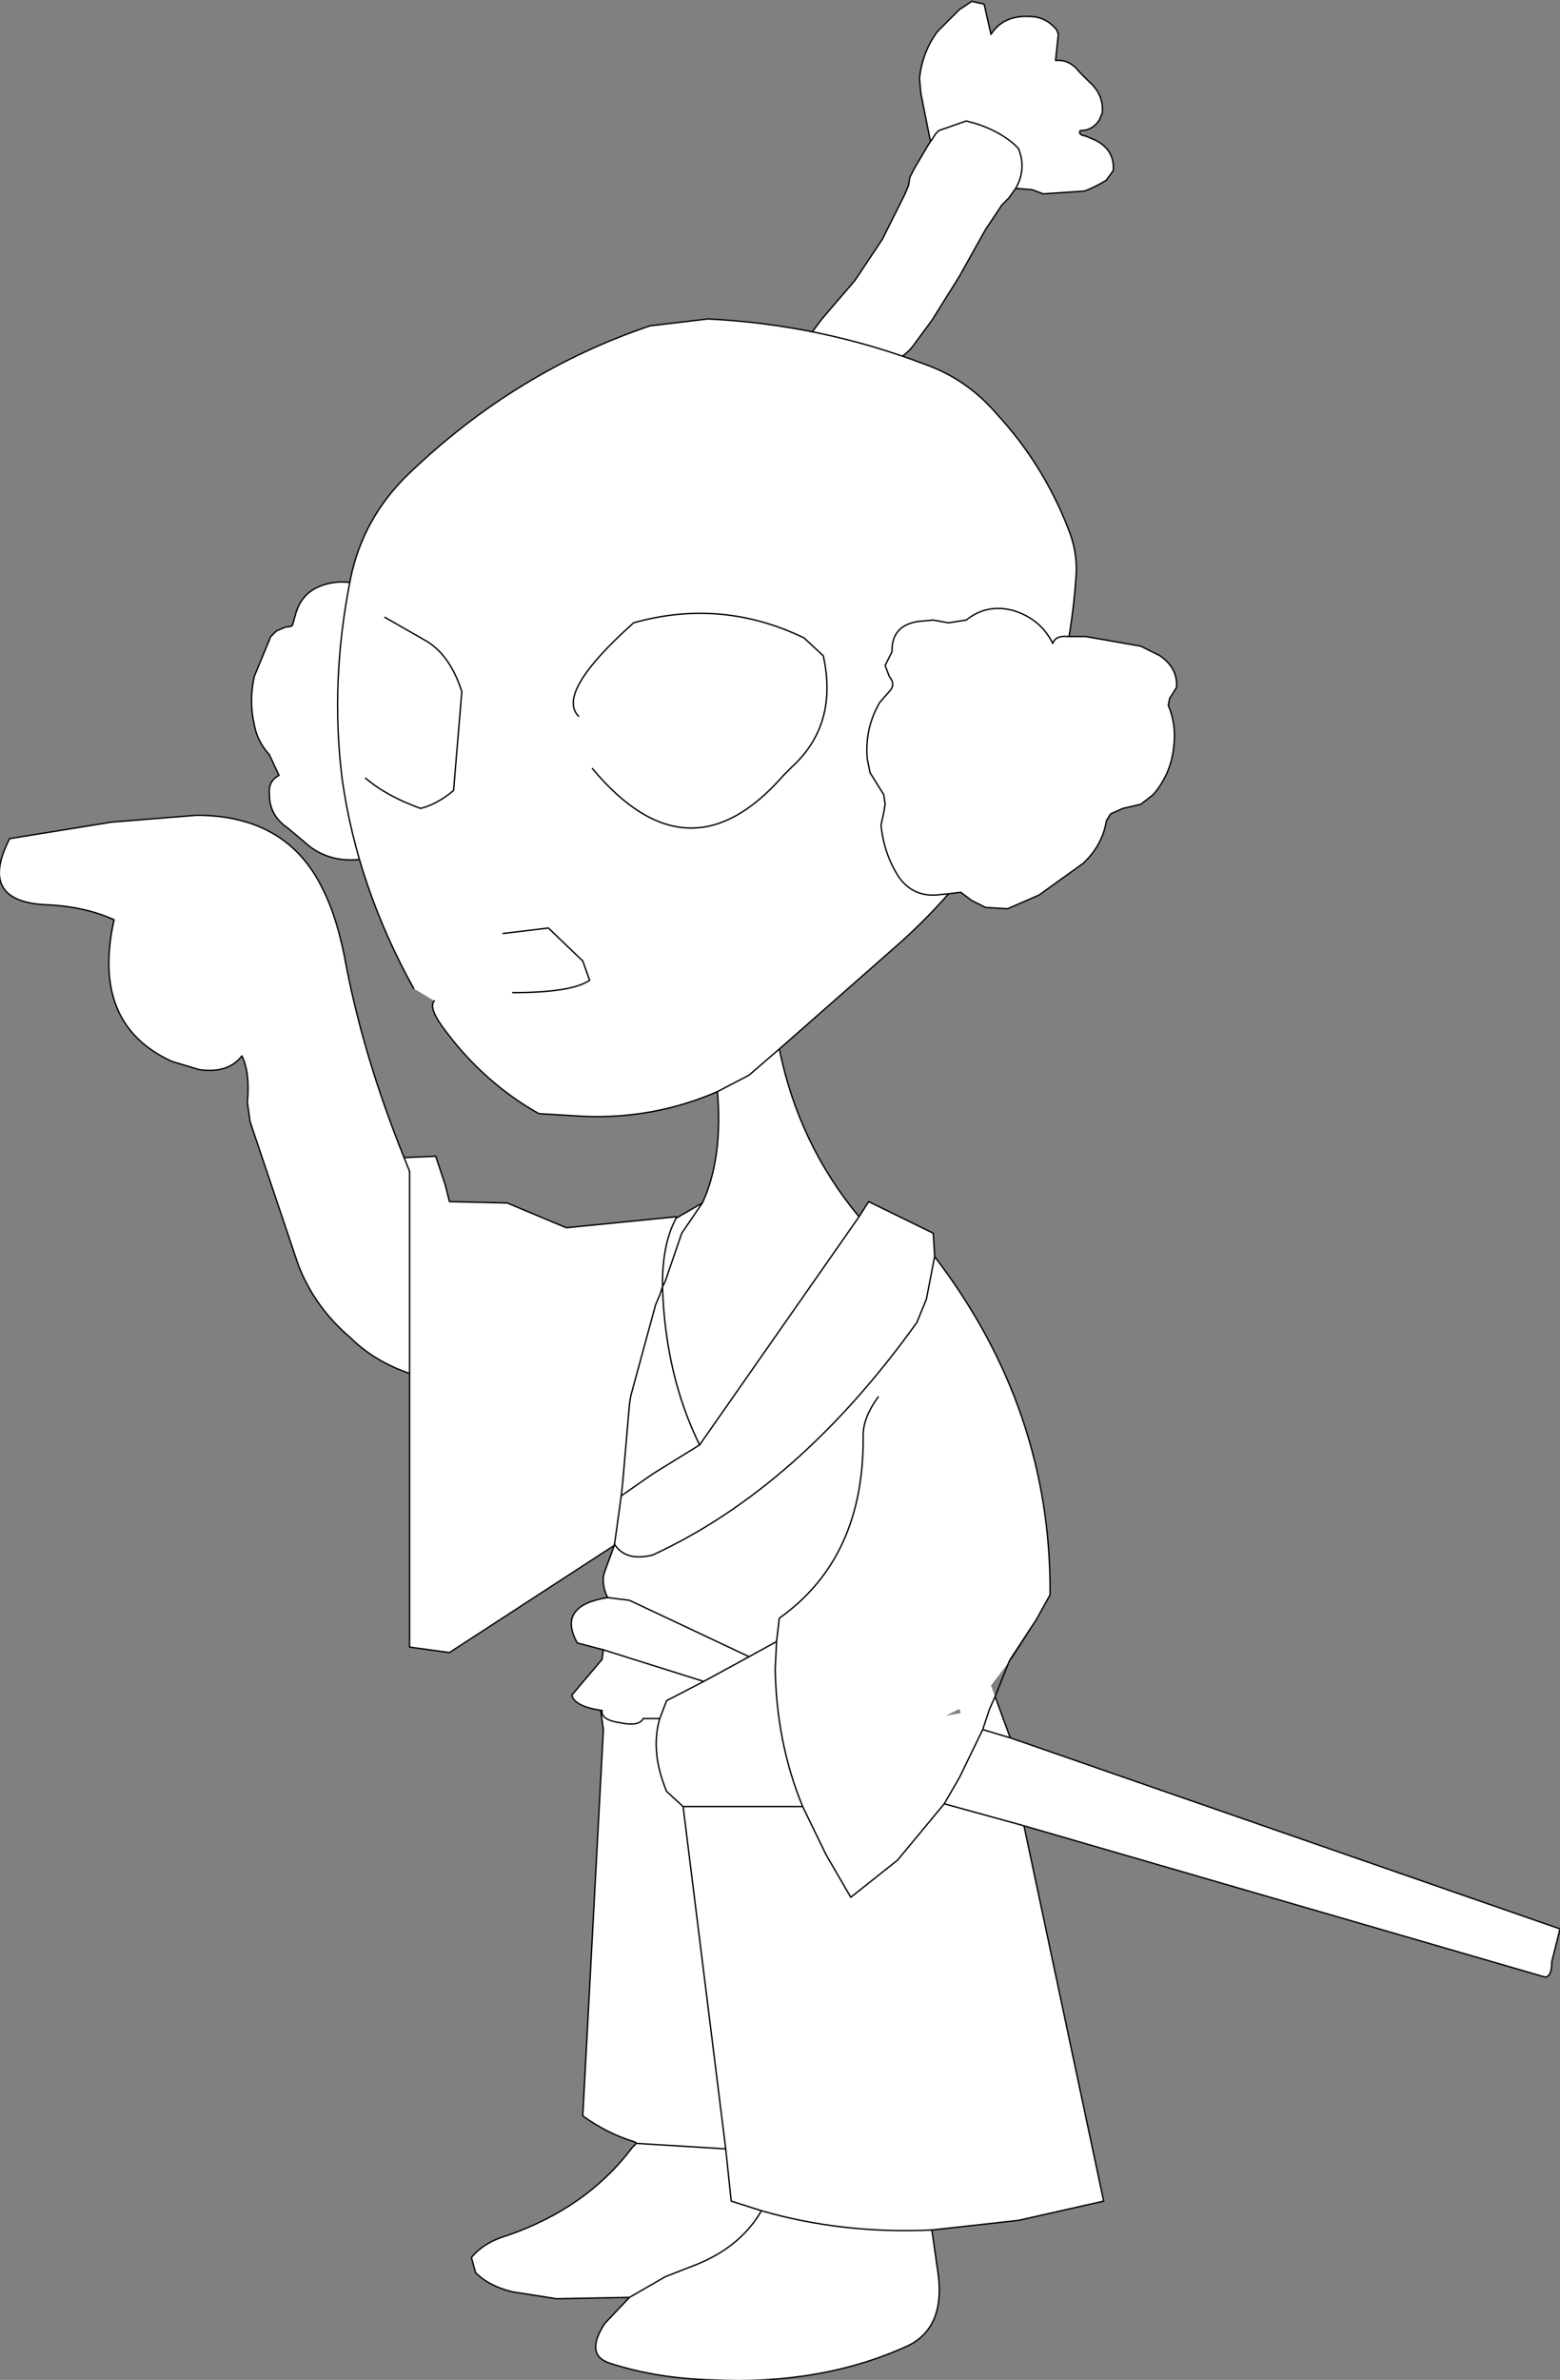 <?xml version="1.0" encoding="UTF-8" standalone="no"?>
<svg xmlns:ffdec="https://www.free-decompiler.com/flash" xmlns:xlink="http://www.w3.org/1999/xlink" ffdec:objectType="shape" height="86.55px" width="56.75px" xmlns="http://www.w3.org/2000/svg">
  <rect width="100%" height="100%" fill="#808080" stroke="none"/>
  <g transform="matrix(1.0, 0.0, 0.0, 1.0, 24.1, 87.2)">
    <path d="M11.25 -87.15 L11.7 -87.05 11.95 -85.95 Q12.4 -86.65 13.35 -86.6 13.95 -86.6 14.35 -86.1 L14.4 -85.95 14.3 -85.0 Q14.8 -85.05 15.15 -84.6 L15.55 -84.2 Q16.05 -83.75 16.0 -83.1 L15.9 -82.85 Q15.65 -82.45 15.2 -82.45 15.1 -82.3 15.4 -82.25 L15.75 -82.1 Q16.45 -81.75 16.4 -81.0 L16.15 -80.65 Q15.75 -80.4 15.35 -80.25 L13.85 -80.15 13.45 -80.3 12.85 -80.35 12.6 -80.0 12.35 -79.75 11.75 -78.85 10.8 -77.15 9.8 -75.55 9.1 -74.6 Q8.55 -73.9 7.45 -73.9 L6.1 -74.2 5.9 -74.35 5.35 -75.0 5.8 -75.6 7.0 -77.0 8.0 -78.5 8.8 -80.1 8.95 -80.45 9.0 -80.75 9.15 -81.05 9.65 -81.9 9.75 -82.05 9.4 -83.8 9.35 -84.35 Q9.45 -85.3 10.0 -86.05 L10.8 -86.85 11.25 -87.15 M12.85 -80.35 Q13.25 -81.05 12.95 -81.8 L12.8 -81.95 Q12.1 -82.55 11.05 -82.8 L10.05 -82.45 9.95 -82.35 9.75 -82.05 9.95 -82.35 10.05 -82.45 11.05 -82.8 Q12.1 -82.55 12.8 -81.95 L12.95 -81.8 Q13.25 -81.05 12.85 -80.35 M-8.3 -64.6 Q-7.8 -64.1 -7.65 -63.4 -7.4 -62.15 -7.45 -60.85 L-7.55 -59.45 -7.7 -58.7 -8.15 -56.75 Q-8.3 -56.1 -8.85 -55.75 L-9.25 -55.65 Q-9.9 -55.55 -10.35 -56.0 L-10.95 -55.95 Q-12.2 -55.8 -13.05 -56.6 L-13.65 -57.1 Q-14.3 -57.55 -14.3 -58.3 -14.35 -58.8 -13.95 -59.0 L-14.3 -59.75 Q-14.75 -60.25 -14.85 -60.85 -15.05 -61.7 -14.85 -62.6 L-14.25 -64.05 -14.05 -64.25 -13.7 -64.4 Q-13.45 -64.4 -13.45 -64.5 L-13.35 -64.85 Q-13.1 -65.8 -12.05 -66.0 -11.15 -66.15 -10.5 -65.65 L-10.35 -65.5 -10.35 -65.7 -9.9 -65.8 -9.4 -65.7 -8.3 -64.6" fill="#ffffff" fill-rule="evenodd" stroke="none"/>
    <path d="M-8.3 -64.6 L-9.4 -65.7 -9.9 -65.8 -10.35 -65.7 -10.35 -65.5 -10.5 -65.65 Q-11.15 -66.15 -12.05 -66.0 -13.1 -65.8 -13.35 -64.85 L-13.45 -64.5 Q-13.45 -64.4 -13.7 -64.4 L-14.05 -64.25 -14.25 -64.05 -14.85 -62.6 Q-15.05 -61.7 -14.85 -60.85 -14.75 -60.25 -14.3 -59.75 L-13.95 -59.0 Q-14.35 -58.8 -14.3 -58.3 -14.3 -57.55 -13.65 -57.1 L-13.05 -56.6 Q-12.2 -55.8 -10.95 -55.95 L-10.35 -56.0 Q-9.9 -55.55 -9.25 -55.65 L-8.85 -55.75 Q-8.3 -56.1 -8.15 -56.75 L-7.7 -58.7 -7.55 -59.45 -7.45 -60.85 Q-7.4 -62.15 -7.65 -63.4 -7.8 -64.1 -8.3 -64.6" fill="none" stroke="#000000" stroke-linecap="round" stroke-linejoin="round" stroke-width="0.05"/>
    <path d="M11.25 -87.15 L11.7 -87.05 11.95 -85.95 Q12.4 -86.65 13.35 -86.6 13.95 -86.6 14.35 -86.1 L14.4 -85.95 14.3 -85.0 Q14.8 -85.05 15.15 -84.6 L15.55 -84.2 Q16.05 -83.75 16.0 -83.1 L15.9 -82.85 Q15.65 -82.45 15.2 -82.45 15.1 -82.3 15.4 -82.25 L15.75 -82.1 Q16.45 -81.75 16.4 -81.0 L16.15 -80.65 Q15.75 -80.4 15.35 -80.25 L13.85 -80.15 13.45 -80.3 12.85 -80.35 12.6 -80.0 12.35 -79.75 11.75 -78.85 10.8 -77.15 9.8 -75.55 9.1 -74.6 Q8.55 -73.9 7.45 -73.9 L6.1 -74.2 5.9 -74.35 5.35 -75.0 5.8 -75.6 7.0 -77.0 8.0 -78.5 8.8 -80.1 8.95 -80.45 9.0 -80.75 9.15 -81.05 9.65 -81.9 9.75 -82.05 9.4 -83.8 9.35 -84.35 Q9.45 -85.3 10.0 -86.05 L10.8 -86.85 11.25 -87.15 M9.75 -82.05 L9.95 -82.35 10.05 -82.45 11.05 -82.8 Q12.1 -82.55 12.8 -81.95 L12.95 -81.8 Q13.25 -81.05 12.85 -80.35" fill="none" stroke="#000000" stroke-linecap="round" stroke-linejoin="round" stroke-width="0.05"/>
    <path d="M-9.05 -51.25 Q-11.1 -54.95 -11.65 -58.85 -12.1 -62.4 -11.35 -66.15 -10.9 -68.35 -9.25 -69.95 -5.35 -73.7 -0.45 -75.35 L1.65 -75.6 Q5.75 -75.4 9.55 -73.95 11.1 -73.4 12.2 -72.1 13.85 -70.3 14.75 -68.0 15.1 -67.15 15.05 -66.3 14.5 -58.0 8.4 -52.7 L4.25 -49.05 Q4.95 -45.6 7.15 -42.95 L7.5 -43.5 9.85 -42.35 9.9 -41.55 9.9 -41.5 Q14.15 -35.95 14.1 -29.2 L13.6 -28.3 12.7 -26.9 12.65 -26.85 12.6 -26.75 11.95 -25.9 12.1 -25.5 12.65 -24.0 32.65 -17.05 32.35 -15.85 Q32.35 -15.3 32.1 -15.3 L13.15 -20.8 16.05 -7.15 12.95 -6.45 9.8 -6.1 10.0 -4.7 Q10.35 -2.6 8.95 -1.9 5.8 -0.45 1.8 -0.65 -0.2 -0.7 -1.9 -1.25 -2.85 -1.55 -2.1 -2.7 L-1.2 -3.65 -3.85 -3.6 -5.45 -3.85 Q-6.3 -4.05 -6.8 -4.55 L-6.95 -5.1 Q-6.5 -5.65 -5.65 -5.9 -2.75 -6.9 -1.1 -9.1 L-0.95 -9.25 -1.0 -9.3 Q-2.0 -9.6 -2.9 -10.25 L-2.15 -24.3 -2.25 -25.0 Q-3.2 -25.15 -3.3 -25.55 L-2.2 -26.85 -2.15 -27.2 -3.1 -27.45 Q-3.85 -28.8 -2.0 -29.1 -2.25 -29.65 -2.1 -30.05 L-1.75 -31.0 -7.75 -27.1 -9.2 -27.3 -9.2 -37.25 Q-10.5 -37.7 -11.35 -38.55 -12.65 -39.65 -13.25 -41.2 L-15.0 -46.4 -15.1 -47.1 Q-15.0 -48.2 -15.3 -48.8 -15.8 -48.15 -16.85 -48.3 L-17.85 -48.6 Q-20.8 -49.95 -19.95 -53.75 -21.05 -54.25 -22.5 -54.3 -24.9 -54.45 -23.75 -56.7 L-20.05 -57.3 -16.95 -57.55 Q-13.65 -57.55 -12.35 -54.85 -11.8 -53.75 -11.5 -52.05 -10.85 -48.7 -9.4 -45.1 L-8.25 -45.15 -7.9 -44.1 -7.75 -43.5 -5.65 -43.45 -3.5 -42.55 0.5 -42.95 0.5 -42.9 1.45 -43.45 Q2.2 -45.05 2.0 -47.5 -0.3 -46.5 -2.85 -46.6 L-4.5 -46.7 Q-6.45 -47.8 -7.85 -49.65 -8.55 -50.55 -8.3 -50.8 L-9.05 -51.25 M2.0 -47.5 L3.15 -48.1 4.25 -49.05 3.15 -48.1 2.0 -47.5 M-3.05 -61.15 Q-3.9 -62.0 -1.05 -64.55 2.15 -65.45 5.15 -64.0 L5.85 -63.35 Q6.4 -60.85 4.7 -59.3 L4.4 -59.0 Q0.95 -55.05 -2.55 -59.25 0.95 -55.05 4.4 -59.0 L4.7 -59.3 Q6.4 -60.85 5.85 -63.35 L5.15 -64.0 Q2.15 -65.45 -1.05 -64.55 -3.9 -62.0 -3.05 -61.15 M1.45 -43.45 L0.7 -42.35 0.1 -40.6 0.0 -40.4 0.0 -40.5 Q0.0 -42.0 0.5 -42.9 0.0 -42.0 0.0 -40.5 L0.0 -40.4 0.1 -40.6 0.7 -42.35 1.45 -43.45 M-1.75 -31.0 L-1.75 -31.05 Q-1.35 -30.4 -0.35 -30.65 4.95 -33.1 9.25 -39.1 L9.6 -39.95 9.9 -41.5 9.6 -39.95 9.25 -39.1 Q4.95 -33.1 -0.35 -30.65 -1.35 -30.4 -1.75 -31.05 L-1.75 -31.0 -1.5 -32.8 -1.45 -33.25 -1.2 -36.15 -1.15 -36.45 -0.25 -39.75 -0.1 -40.1 0.0 -40.4 Q0.1 -37.2 1.35 -34.65 L7.15 -42.95 1.35 -34.65 Q0.1 -37.2 0.0 -40.4 L-0.1 -40.1 -0.25 -39.75 -1.15 -36.45 -1.2 -36.15 -1.45 -33.25 -1.5 -32.8 -1.75 -31.0 M7.85 -36.4 Q7.3 -35.65 7.3 -35.0 7.35 -30.55 4.25 -28.35 L4.15 -27.5 4.1 -26.5 Q4.15 -23.8 5.1 -21.5 L0.75 -21.5 0.15 -22.05 Q-0.45 -23.5 -0.1 -24.7 L0.15 -25.35 1.5 -26.05 0.15 -25.35 -0.1 -24.7 Q-0.45 -23.5 0.15 -22.05 L0.75 -21.5 5.1 -21.5 Q4.15 -23.8 4.1 -26.5 L4.15 -27.5 3.15 -26.95 1.5 -26.05 -2.15 -27.2 1.5 -26.05 3.15 -26.95 4.15 -27.5 4.25 -28.35 Q7.35 -30.55 7.3 -35.0 7.3 -35.65 7.85 -36.4 M10.85 -24.9 L10.8 -25.05 10.3 -24.8 10.85 -24.9 M12.65 -24.0 L11.65 -24.3 11.9 -25.05 12.1 -25.5 11.9 -25.05 11.65 -24.3 12.65 -24.0 M9.8 -6.1 Q6.55 -5.95 3.6 -6.8 L2.5 -7.15 2.3 -9.05 0.75 -21.5 2.3 -9.05 2.5 -7.15 3.6 -6.8 Q6.55 -5.95 9.8 -6.1 M5.1 -21.5 L5.95 -19.75 6.85 -18.2 8.55 -19.55 10.25 -21.6 10.8 -22.55 11.65 -24.3 10.8 -22.55 10.25 -21.6 13.15 -20.8 10.25 -21.6 8.55 -19.55 6.85 -18.2 5.95 -19.75 5.1 -21.5 M13.6 -28.3 L12.65 -26.85 13.6 -28.3 M-9.2 -44.6 L-9.4 -45.1 -9.2 -44.6 -9.2 -37.25 -9.2 -44.6 M-5.45 -51.1 Q-3.3 -51.1 -2.65 -51.55 L-2.9 -52.25 -4.15 -53.45 -5.8 -53.25 -4.15 -53.45 -2.9 -52.25 -2.65 -51.55 Q-3.3 -51.1 -5.45 -51.1 M-10.8 -58.9 Q-10.05 -58.25 -8.8 -57.8 -8.2 -57.95 -7.6 -58.45 L-7.3 -62.05 Q-7.75 -63.45 -8.7 -63.95 L-10.1 -64.75 -8.7 -63.95 Q-7.75 -63.45 -7.3 -62.05 L-7.6 -58.45 Q-8.2 -57.95 -8.8 -57.8 -10.05 -58.25 -10.8 -58.9 M3.6 -6.8 Q2.85 -5.5 1.25 -4.85 L0.1 -4.4 -1.2 -3.65 0.1 -4.4 1.25 -4.85 Q2.85 -5.5 3.6 -6.8 M2.3 -9.05 L-0.95 -9.25 2.3 -9.05 M-0.1 -24.7 L-0.7 -24.7 Q-0.85 -24.4 -1.55 -24.55 -2.25 -24.65 -2.2 -25.0 L-2.25 -25.0 -2.2 -25.0 Q-2.25 -24.65 -1.55 -24.55 -0.85 -24.4 -0.7 -24.7 L-0.1 -24.7 M-2.0 -29.1 L-1.2 -29.0 3.15 -26.95 -1.2 -29.0 -2.0 -29.1 M-1.5 -32.8 L-0.35 -33.6 1.35 -34.65 -0.35 -33.6 -1.5 -32.8" fill="#ffffff" fill-rule="evenodd" stroke="none"/>
    <path d="M-9.05 -51.25 Q-11.1 -54.95 -11.65 -58.85 -12.1 -62.4 -11.35 -66.15 -10.9 -68.35 -9.25 -69.95 -5.35 -73.7 -0.45 -75.35 L1.65 -75.6 Q5.75 -75.4 9.55 -73.95 11.1 -73.4 12.2 -72.1 13.85 -70.3 14.75 -68.0 15.1 -67.15 15.05 -66.3 14.5 -58.0 8.4 -52.7 L4.25 -49.05 Q4.95 -45.6 7.15 -42.95 L7.5 -43.5 M9.8 -6.1 L10.0 -4.7 Q10.35 -2.6 8.95 -1.9 5.8 -0.45 1.8 -0.65 -0.2 -0.7 -1.9 -1.25 -2.85 -1.55 -2.1 -2.7 L-1.2 -3.65 -3.85 -3.6 -5.45 -3.85 Q-6.3 -4.05 -6.8 -4.55 L-6.95 -5.1 Q-6.5 -5.65 -5.65 -5.9 -2.75 -6.9 -1.1 -9.1 L-0.95 -9.25 M-2.15 -24.3 L-2.25 -25.0 M-2.2 -26.85 L-2.15 -27.2 M-2.0 -29.1 Q-2.25 -29.65 -2.1 -30.05 L-1.75 -31.0 -1.5 -32.8 -1.45 -33.25 -1.2 -36.15 -1.15 -36.45 -0.25 -39.75 -0.1 -40.1 0.0 -40.4 Q0.1 -37.2 1.35 -34.65 L7.15 -42.95 M-9.2 -37.25 Q-10.5 -37.7 -11.35 -38.55 -12.65 -39.65 -13.25 -41.2 L-15.0 -46.4 -15.1 -47.1 Q-15.0 -48.2 -15.3 -48.8 -15.8 -48.15 -16.85 -48.3 L-17.85 -48.6 Q-20.8 -49.95 -19.95 -53.75 -21.05 -54.25 -22.5 -54.3 -24.9 -54.45 -23.75 -56.7 L-20.05 -57.3 -16.95 -57.55 Q-13.65 -57.55 -12.35 -54.85 -11.8 -53.75 -11.5 -52.05 -10.85 -48.7 -9.4 -45.1 L-9.2 -44.6 M0.5 -42.95 L0.5 -42.9 1.45 -43.45 Q2.2 -45.05 2.0 -47.5 -0.3 -46.5 -2.85 -46.6 L-4.5 -46.7 Q-6.45 -47.8 -7.85 -49.65 -8.55 -50.55 -8.3 -50.8 M-2.55 -59.25 Q0.95 -55.05 4.4 -59.0 L4.7 -59.3 Q6.4 -60.85 5.85 -63.35 L5.15 -64.0 Q2.15 -65.45 -1.05 -64.55 -3.9 -62.0 -3.05 -61.15 M4.25 -49.05 L3.15 -48.1 2.0 -47.5 M0.5 -42.9 Q0.0 -42.0 0.0 -40.5 L0.0 -40.4 0.1 -40.6 0.7 -42.35 1.45 -43.45 M-1.2 -3.65 L0.1 -4.4 1.25 -4.85 Q2.85 -5.5 3.6 -6.8 M-10.1 -64.75 L-8.7 -63.95 Q-7.75 -63.45 -7.3 -62.05 L-7.6 -58.45 Q-8.2 -57.95 -8.8 -57.8 -10.05 -58.25 -10.8 -58.9 M-5.8 -53.25 L-4.15 -53.45 -2.9 -52.25 -2.65 -51.55 Q-3.3 -51.1 -5.45 -51.1" fill="none" stroke="#000000" stroke-linecap="round" stroke-linejoin="round" stroke-width="0.05"/>
    <path d="M7.5 -43.5 L9.85 -42.35 9.9 -41.55 9.9 -41.5 Q14.15 -35.95 14.1 -29.2 L13.6 -28.3 12.7 -26.9 12.65 -26.85 12.6 -26.75 12.1 -25.5 12.65 -24.0 32.65 -17.05 32.35 -15.85 Q32.35 -15.3 32.1 -15.3 L13.15 -20.8 16.05 -7.15 12.95 -6.45 9.8 -6.1 Q6.55 -5.95 3.6 -6.8 L2.5 -7.15 2.3 -9.05 0.75 -21.5 5.1 -21.5 Q4.15 -23.8 4.1 -26.5 L4.15 -27.5 3.15 -26.95 1.5 -26.05 -2.15 -27.2 -3.1 -27.45 Q-3.85 -28.8 -2.0 -29.1 L-1.2 -29.0 3.15 -26.95 M-0.95 -9.25 L-1.0 -9.3 Q-2.0 -9.6 -2.9 -10.25 L-2.15 -24.3 M-2.25 -25.0 Q-3.2 -25.15 -3.3 -25.55 L-2.2 -26.85 M-1.75 -31.0 L-7.75 -27.1 -9.2 -27.3 -9.2 -37.25 -9.2 -44.6 M-9.4 -45.1 L-8.25 -45.15 -7.9 -44.1 -7.75 -43.5 -5.65 -43.45 -3.5 -42.55 0.5 -42.95 M9.9 -41.5 L9.6 -39.95 9.25 -39.1 Q4.95 -33.1 -0.35 -30.65 -1.35 -30.4 -1.75 -31.05 L-1.75 -31.0 M1.5 -26.05 L0.15 -25.35 -0.1 -24.7 Q-0.45 -23.5 0.15 -22.05 L0.75 -21.5 M4.15 -27.5 L4.25 -28.35 Q7.35 -30.55 7.3 -35.0 7.3 -35.65 7.85 -36.4 M12.1 -25.5 L11.9 -25.05 11.65 -24.3 12.65 -24.0 M12.65 -26.85 L13.6 -28.3 M11.65 -24.3 L10.8 -22.55 10.25 -21.6 13.15 -20.8 M10.25 -21.6 L8.55 -19.55 6.85 -18.2 5.95 -19.75 5.1 -21.5 M1.35 -34.65 L-0.35 -33.6 -1.5 -32.8 M-2.25 -25.0 L-2.2 -25.0 Q-2.25 -24.65 -1.55 -24.55 -0.85 -24.4 -0.7 -24.7 L-0.1 -24.7 M-0.95 -9.25 L2.3 -9.05" fill="none" stroke="#000000" stroke-linecap="round" stroke-linejoin="round" stroke-width="0.05"/>
    <path d="M11.05 -64.65 Q11.8 -65.25 12.75 -65.0 13.75 -64.7 14.2 -63.8 14.3 -64.1 14.75 -64.05 L15.4 -64.05 17.4 -63.7 18.1 -63.35 Q18.75 -62.9 18.7 -62.2 L18.45 -61.8 18.4 -61.55 Q18.7 -60.85 18.6 -60.05 18.5 -59.05 17.85 -58.3 L17.4 -57.95 16.75 -57.8 16.3 -57.6 16.15 -57.35 Q16.0 -56.45 15.3 -55.8 L13.7 -54.65 12.55 -54.15 11.75 -54.2 11.25 -54.45 10.85 -54.75 10.45 -54.7 9.95 -54.65 Q9.1 -54.6 8.6 -55.3 8.05 -56.15 7.95 -57.2 L8.05 -57.65 8.1 -57.95 8.05 -58.3 7.55 -59.1 7.45 -59.6 Q7.35 -60.7 7.9 -61.65 L8.25 -62.05 Q8.5 -62.3 8.25 -62.6 L8.1 -63.0 8.35 -63.5 8.35 -63.55 Q8.35 -64.45 9.3 -64.6 L9.85 -64.65 10.4 -64.55 11.05 -64.65" fill="#ffffff" fill-rule="evenodd" stroke="none"/>
    <path d="M11.05 -64.65 Q11.8 -65.25 12.75 -65.0 13.75 -64.7 14.2 -63.8 14.3 -64.1 14.75 -64.05 L15.4 -64.05 17.4 -63.7 18.1 -63.35 Q18.75 -62.9 18.7 -62.2 L18.45 -61.8 18.4 -61.55 Q18.7 -60.85 18.6 -60.05 18.5 -59.05 17.85 -58.3 L17.4 -57.95 16.75 -57.8 16.3 -57.6 16.15 -57.35 Q16.0 -56.45 15.3 -55.8 L13.7 -54.65 12.55 -54.15 11.75 -54.2 11.25 -54.45 10.85 -54.75 10.45 -54.7 9.95 -54.65 Q9.1 -54.6 8.6 -55.3 8.05 -56.15 7.95 -57.2 L8.05 -57.65 8.1 -57.95 8.05 -58.3 7.55 -59.1 7.45 -59.6 Q7.35 -60.7 7.9 -61.65 L8.25 -62.05 Q8.5 -62.3 8.25 -62.6 L8.1 -63.0 8.35 -63.5 8.35 -63.55 Q8.35 -64.45 9.3 -64.6 L9.85 -64.65 10.4 -64.55 11.05 -64.65 Z" fill="none" stroke="#000000" stroke-linecap="round" stroke-linejoin="round" stroke-width="0.05"/>
  </g>
</svg>
